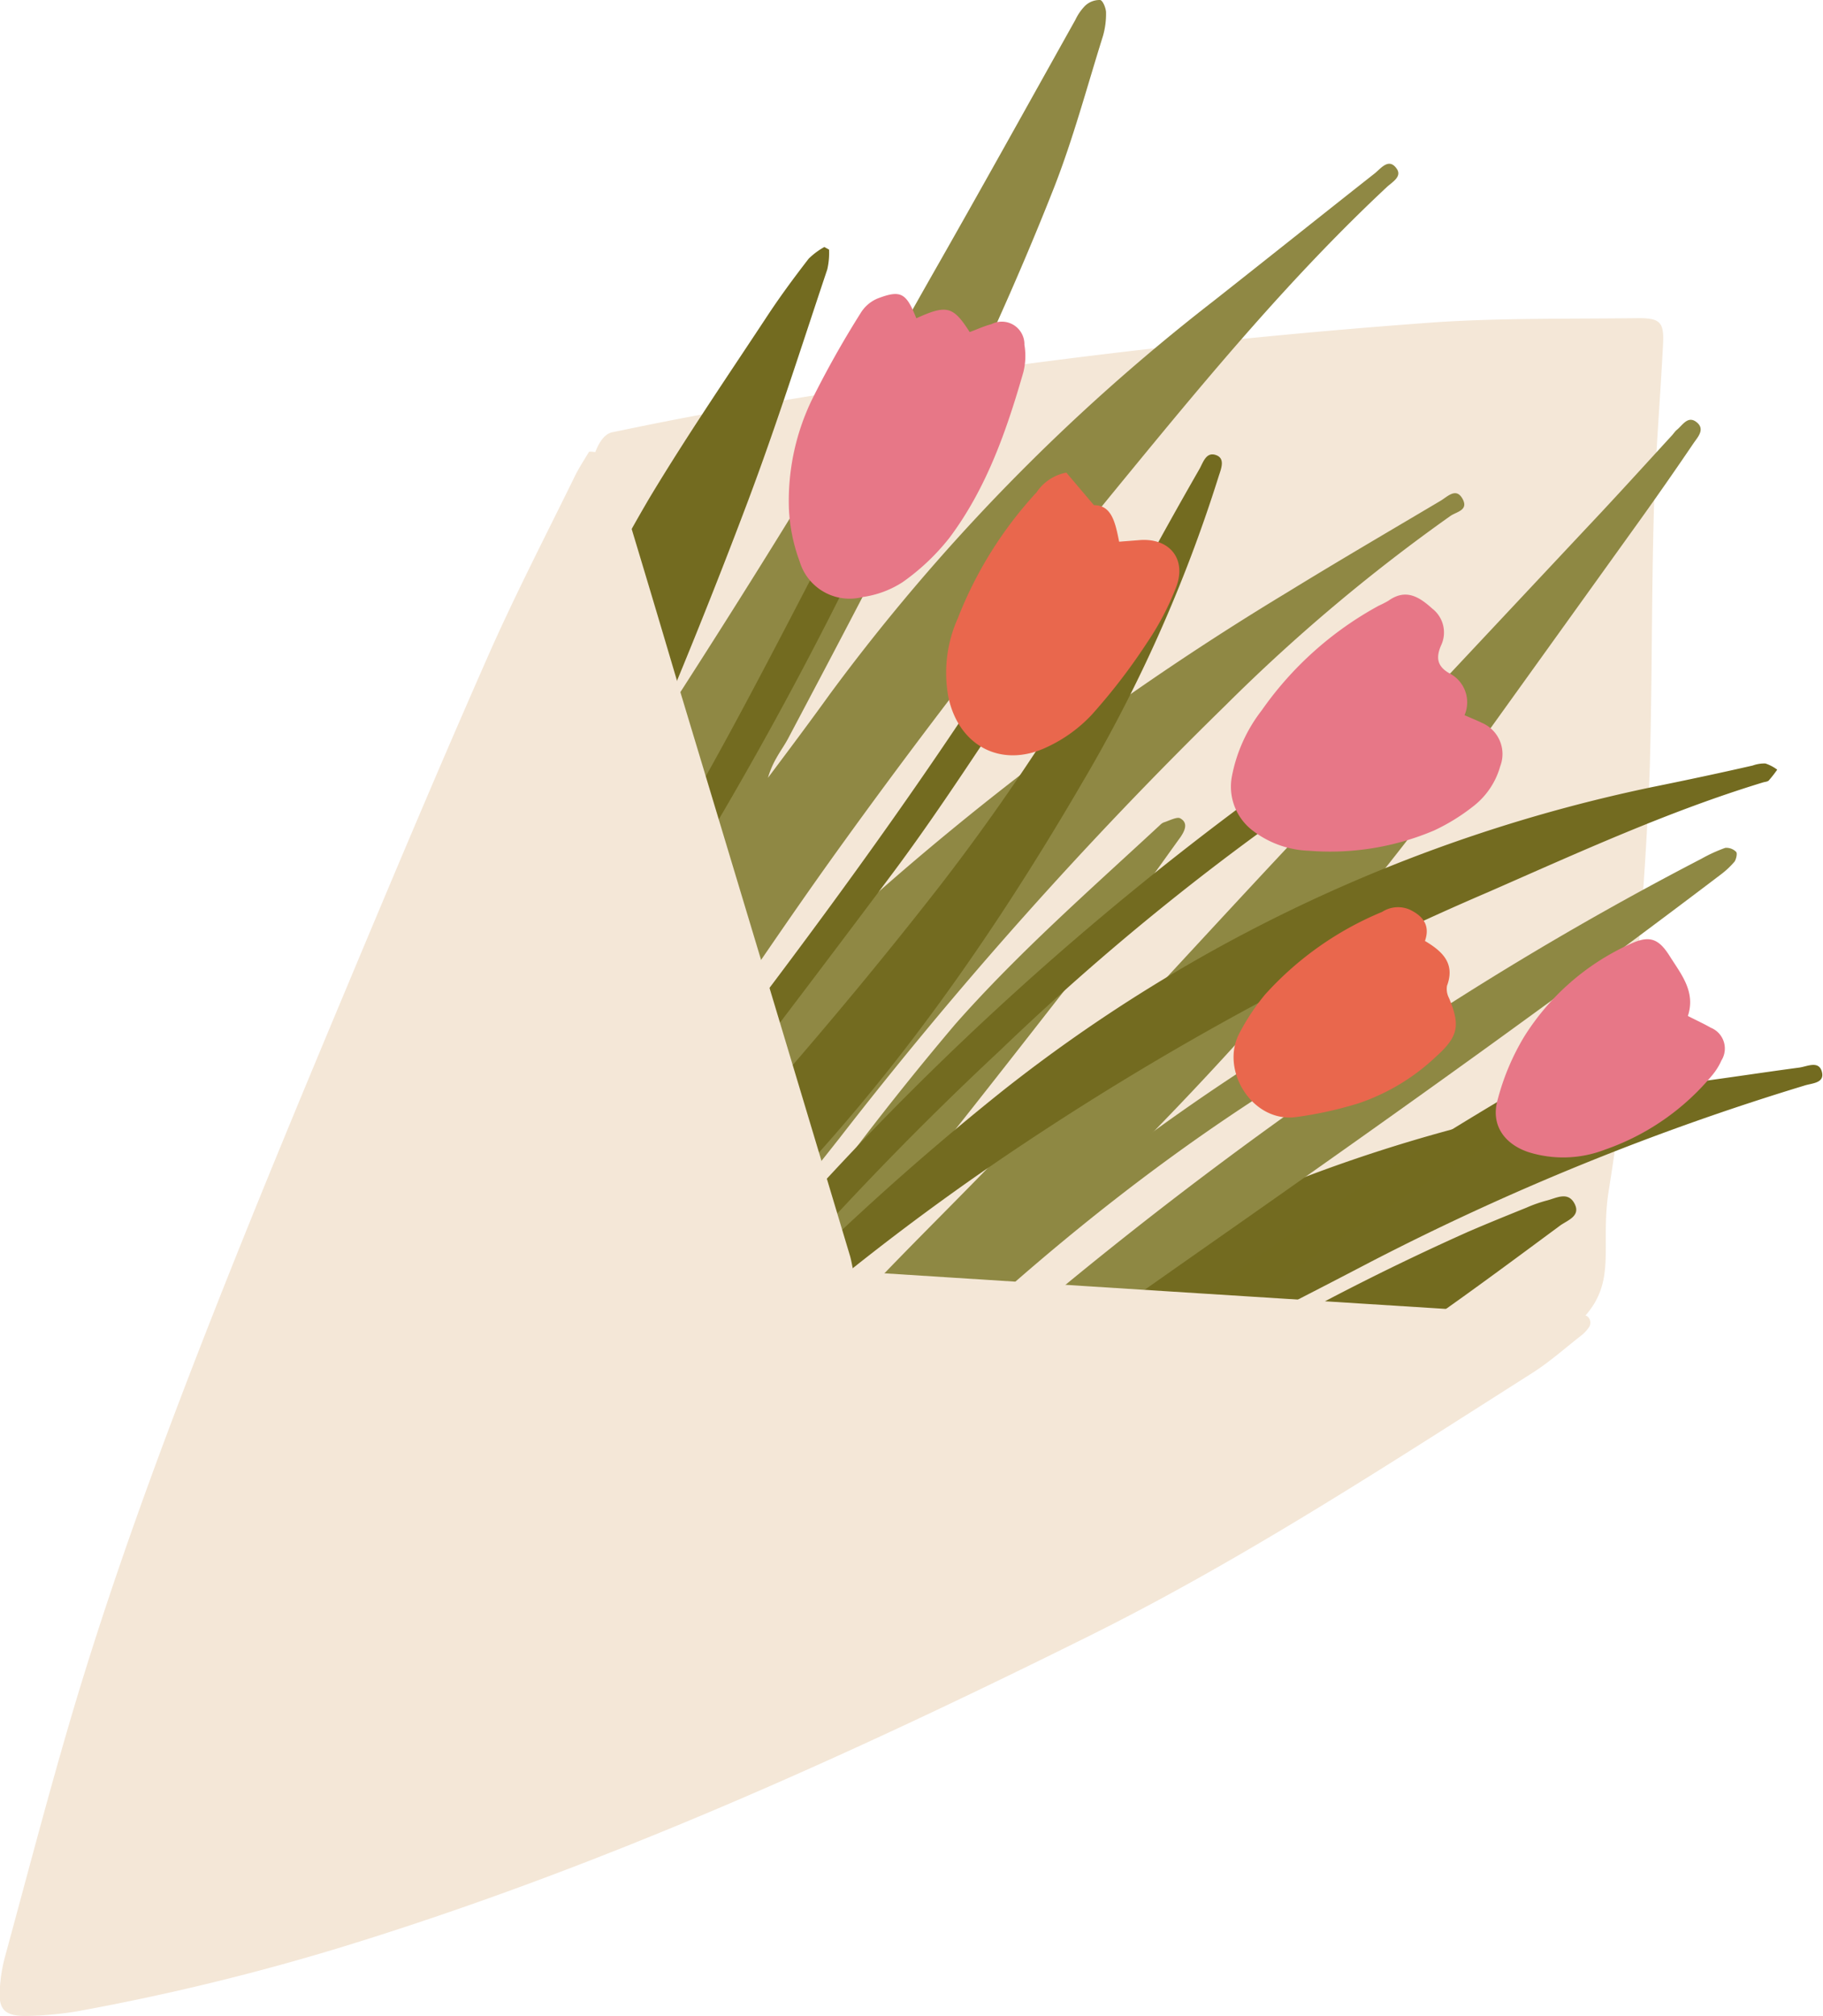 <svg xmlns="http://www.w3.org/2000/svg" viewBox="0 0 132.22 146.18"><defs><style>.cls-1{fill:#f4e7d7;}.cls-2{fill:#8f8844;}.cls-3{fill:#8e8843;}.cls-4{fill:#736b20;}.cls-5{fill:#736b1f;}.cls-6{fill:#e77787;}.cls-7{fill:#e9674d;}.cls-8{fill:#b33b3c;}</style></defs><g id="Layer_2" data-name="Layer 2"><g id="Layer_1-2" data-name="Layer 1"><path class="cls-1" d="M86.32,103.21a91.91,91.91,0,0,1-10.06-1.43c-6.76-1.35-13.57-3.6-18.75-8.15s-8.26-11-10.46-17.57a91.42,91.42,0,0,1-4.63-24.4c-.16-3.18-1.2-19.68,2-20.32,2.77-.57,5.54-1.14,8.33-1.6a503.42,503.42,0,0,1,51.49-6.38c4.85-.31,9.74-.23,14.61-.29,1.56,0,1.85.3,1.77,1.88-.21,4.08-.56,8.16-.67,12.24-.17,6.13-.12,12.27-.29,18.39a255.83,255.83,0,0,1-3,30.88c-.67,4.42.94,7-2.8,10C105.59,102.92,96.41,104.07,86.32,103.21Z"/><path class="cls-2" d="M43.1,88.37C42,89.63,40.89,90.55,40.41,92c-.08.26-.47.41-.72.62-.19-.33-.54-.67-.53-1a2.18,2.18,0,0,1,.55-1.09c.74-1,1.53-2,2.35-3-1.81-.81-4.11-.76-5-3-1.56,1.35-2.24,1.42-4,.28a19.54,19.54,0,0,1-2.26-1.69c-1.07-.91-1.26-1.51-.58-2.74,1.12-2.07,2.36-4.08,3.6-6.09.76-1.25,1.62-2.44,2.4-3.68.36-.56.89-1,.66-1.85-.06-.18.15-.49.31-.68,4.64-5.84,8.51-12.2,12.52-18.46q5.36-8.34,10.5-16.81c2.5-4.12,4.83-8.34,7.21-12.54C71,14,74.5,7.69,78,1.43a3.7,3.7,0,0,1,.69-1A1.52,1.52,0,0,1,79.78,0c.19,0,.43.57.44.89A5.85,5.85,0,0,1,80,2.6c-1.16,3.69-2.16,7.46-3.57,11.05C71,27.44,64.05,40.52,57.14,53.59c-.25.46-.56.89-.81,1.34a6.45,6.45,0,0,0-.63,1.47c1.5-2,3-4,4.49-6.07A145,145,0,0,1,88,21.84c3.91-3.08,7.8-6.19,11.71-9.27.44-.35,1-1.13,1.56-.38.47.6-.28,1-.68,1.37C93.7,20,87.71,27.21,81.76,34.46c-7.39,9-14.53,18.17-21.31,27.62-3.27,4.56-6.39,9.22-9.57,13.83-.14.22-.25.45-.57,1a8.46,8.46,0,0,0,1.07-.69c3.31-3.13,6.57-6.31,9.92-9.39A206.83,206.83,0,0,1,93.4,42.93c3.66-2.25,7.38-4.42,11.07-6.61.5-.29,1.13-1,1.6-.16s-.42.94-.87,1.25A127.66,127.66,0,0,0,88.87,51.16a306.89,306.89,0,0,0-28,31.39Q57.11,87.32,53.23,92c-2,2.37-2.59,2.35-5,.4C46.57,91.05,44.91,89.78,43.1,88.37Z"/><path class="cls-3" d="M55.86,101.84c.48-.63.79-1,1.11-1.44,4.51-5.67,9.76-10.64,14.79-15.83,7-7.26,13.81-14.77,20.71-22.16q11.85-12.67,23.74-25.34c1.68-1.8,3.34-3.63,5-5.44.15-.15.26-.34.42-.47.42-.35.8-1.05,1.43-.54s.07,1.08-.23,1.52q-1.89,2.79-3.86,5.54c-3.94,5.49-7.9,11-11.83,16.47a248.23,248.23,0,0,1-23,27.42c-5.84,6.09-12.06,11.8-18,17.8a9.21,9.21,0,0,1-8.43,2.72C57.2,102,56.69,102,55.86,101.84Z"/><path class="cls-4" d="M70.94,101.28,74,97.73a2.62,2.62,0,0,0-.22-.25L69,101.1a3.89,3.89,0,0,1,1.69-2.87c2.89-1.9,5.73-3.88,8.72-5.62,13.33-7.76,27.8-12.11,43-14.07,2.7-.35,5.4-.77,8.1-1.13.57-.08,1.41-.53,1.63.31s-.75.82-1.28,1A186.53,186.53,0,0,0,99.49,91.46C92,95.38,84.38,99.18,76.82,103c-.39.2-.82.23-.75,1,0,.47-.68.81-1.22.57a3.2,3.2,0,0,0-2-.14c-1.49.27-1.77.06-2.5-1.4-.14-.29-.54-.44-.73-.72a1.18,1.18,0,0,1-.21-.82c0-.14.41-.28.64-.3A4,4,0,0,1,70.94,101.28Z"/><path class="cls-3" d="M50.6,102a2.4,2.4,0,0,1,.32-2.81c1.65-2.48,3.26-5,5-7.43A219.18,219.18,0,0,1,69.28,74.27c4.59-5.2,9.79-9.75,14.86-14.45a.83.83,0,0,1,.25-.18c.42-.13,1-.45,1.23-.29.59.34.29.92,0,1.35-1.41,1.95-2.79,3.93-4.28,5.83C75.71,73.71,70.14,80.92,64.41,88a84.52,84.52,0,0,1-6,6c-2.29,2.3-4.54,4.64-6.81,7C51.3,101.22,51,101.52,50.6,102Z"/><path class="cls-4" d="M60.13,18.1A5.27,5.27,0,0,1,60,19.54c-1.88,5.61-3.67,11.26-5.75,16.79-2.42,6.43-5,12.79-7.7,19.11-2.26,5.35-4.74,10.62-7.15,15.92-2.23,4.91-4.5,9.81-6.58,14.84.3-.39.65-.75.91-1.16q4.59-7.51,9.16-15c2.83-4.66,5.79-9.25,8.44-14,3.47-6.22,6.69-12.59,10-18.89A10.74,10.74,0,0,1,62,36a1.24,1.24,0,0,1,1.62-.55c.53.28.68.87.33,1.64-.64,1.38-1.34,2.73-2,4.1a282.24,282.24,0,0,1-15,26.71c-2.42,3.87-4.68,7.83-7.11,11.69C36.57,84.73,33.26,89.83,30,95c-.68,1.06-1.37,2.11-2.06,3.17-.17.26-.32.62-.57.72s-1,.35-1.26.18a1.41,1.41,0,0,1-.51-1.16,128.42,128.42,0,0,1,5.18-23.1C33,68.27,35.4,61.83,37.88,55.44a124.92,124.92,0,0,1,9.2-19.29c2.75-4.58,5.78-9,8.71-13.45.9-1.35,1.87-2.66,2.86-3.94a5.21,5.21,0,0,1,1.14-.85Z"/><path class="cls-4" d="M40.18,96.1c1.66-1.73,3.35-3.43,5-5.19C53.23,82.3,61,73.45,68.24,64.14A157.46,157.46,0,0,0,82.55,42C84,39.3,85.48,36.65,87,34c.27-.48.48-1.26,1.2-1s.33,1.07.16,1.63A106.2,106.2,0,0,1,78.5,56.74c-7.5,12.87-16.13,24.88-27.16,35A68.83,68.83,0,0,1,40.7,99.54a7,7,0,0,1-1.66.88,13.25,13.25,0,0,0-5.16,3.46c-.23.21-.47.54-.73.56a1.87,1.87,0,0,1-1.27-.23,1.34,1.34,0,0,1-.17-1.12,3.67,3.67,0,0,1,.72-1.21c5.81-7.49,11.65-14.95,17.44-22.46,6.72-8.71,13.31-17.51,19.45-26.65,1.44-2.13,2.78-4.31,4.16-6.48a8,8,0,0,1,.61-.91,1.08,1.08,0,0,1,1.85,1.1,11.61,11.61,0,0,1-1,1.94c-3.35,4.94-6.55,10-10.11,14.78C56.66,74.13,48.35,84.91,40.12,95.76a.58.58,0,0,0,0,.14Z"/><path class="cls-4" d="M53.08,97l1.61-1.55A195.69,195.69,0,0,1,72.6,79.19a113.14,113.14,0,0,1,47.29-22.13c2.42-.49,4.82-1,7.23-1.55a2.53,2.53,0,0,1,.92-.15,3,3,0,0,1,.86.45,9.1,9.1,0,0,1-.61.78c-.09.1-.29.1-.44.15C121,58.83,114.53,61.8,108,64.66A210.73,210.73,0,0,0,74.3,82.9a178.47,178.47,0,0,0-27,22c-2.73,2.74-5.25,5.7-7.86,8.57-.1.11-.2.24-.31.35-.48.49-1,.77-1.67.34s-.61-1.12-.08-1.82c1.58-2.08,3.13-4.2,4.82-6.2C47.67,99.67,53,93.07,58.74,86.81A219.35,219.35,0,0,1,90.64,58c1.35-1,2.75-1.92,4.14-2.85a2.22,2.22,0,0,1,1.11-.54,1.48,1.48,0,0,1,1.16.49c.18.3,0,.87-.13,1.27-.11.25-.46.41-.72.58A181.74,181.74,0,0,0,72.56,76.14,235.17,235.17,0,0,0,53.39,96.27c-.16.19-.31.4-.46.6Z"/><path class="cls-3" d="M54.91,112.17c.45-.34.93-.64,1.36-1,4.33-3.72,8.69-7.41,13-11.18A301.83,301.83,0,0,1,95.78,79.1a234.86,234.86,0,0,1,27.64-16.84,11,11,0,0,1,1.71-.78,1,1,0,0,1,.79.29c.1.11,0,.53-.11.7a6.16,6.16,0,0,1-1,.94c-11.48,8.72-23.21,17.08-35,25.35-9.83,6.88-19.62,13.81-29.3,20.9-4.26,3.12-8.2,6.67-12.28,10a1.83,1.83,0,0,1-2,.4,2.4,2.4,0,0,1,.63-2.29c8.7-10.65,18-20.73,28.7-29.42A155.83,155.83,0,0,1,96.55,73.62,8.73,8.73,0,0,1,97.8,73a1,1,0,0,1,1.35.46,1,1,0,0,1-.3,1.41,10.56,10.56,0,0,1-1.31.86c-11.63,6.65-22,15-31.57,24.27-3.81,3.66-7.26,7.69-10.87,11.55a4.39,4.39,0,0,0-.32.51Z"/><path class="cls-5" d="M70.09,110.69l7-4.79a180.21,180.21,0,0,1,29.41-16.59c1.39-.6,2.8-1.17,4.21-1.74a10,10,0,0,1,1.48-.52c.68-.17,1.52-.68,2,.21s-.44,1.2-1,1.58c-3.11,2.3-6.23,4.62-9.4,6.84a246.58,246.58,0,0,1-38.94,22.07c-2.66,1.22-5.29,2.54-7.93,3.81-.28.14-.59.37-.86.34a1.52,1.52,0,0,1-1-.44,1.76,1.76,0,0,1,0-1.16c.06-.22.32-.4.52-.57,9.13-7.94,18.38-15.74,28-23.08a293.3,293.3,0,0,1,26.29-17.5c1-.63,2.06-1.26,3.11-1.86s1.59-.42,1.93.19.08,1.24-.8,1.79c-3,1.84-6,3.68-9,5.49-12.17,7.31-23.34,16-34.29,24.95a8.18,8.18,0,0,0-.68.64S70.09,110.45,70.09,110.69Z"/><path class="cls-6" d="M66.46,23.08c2.2-1,2.67-.89,3.87,1,.52-.19,1-.42,1.59-.58A1.64,1.64,0,0,1,74.3,25a4.86,4.86,0,0,1-.08,2c-1.22,4.24-2.67,8.41-5.36,12a16.15,16.15,0,0,1-3.39,3.21,7.12,7.12,0,0,1-2.9,1.08A3.78,3.78,0,0,1,58,40.72a12.61,12.61,0,0,1-.78-3.8A16.86,16.86,0,0,1,58.88,29a70.46,70.46,0,0,1,3.53-6.28,2.62,2.62,0,0,1,1.25-1.08C65.34,21,65.73,21.24,66.46,23.08Z"/><path class="cls-6" d="M106.22,51.86c.5.22.89.37,1.25.55a2.46,2.46,0,0,1,1.34,3.15,5.57,5.57,0,0,1-2,2.94,14.43,14.43,0,0,1-2.8,1.72,19.3,19.3,0,0,1-9.07,1.47,7.09,7.09,0,0,1-4.08-1.46,4,4,0,0,1-1.52-3.89,11.22,11.22,0,0,1,2.17-4.83A24.85,24.85,0,0,1,100,43.92a7.67,7.67,0,0,0,.7-.36c1.26-.9,2.23-.29,3.18.57a2.19,2.19,0,0,1,.63,2.69c-.35.83-.31,1.48.61,2A2.36,2.36,0,0,1,106.22,51.86Z"/><path class="cls-7" d="M77.34,34.27l2,2.36c1.29,0,1.55,1.25,1.83,2.65l1.54-.12c2.15-.14,3.38,1.41,2.58,3.45a20,20,0,0,1-2.1,4,43.26,43.26,0,0,1-4,5.21,10.48,10.48,0,0,1-3.27,2.36c-3.3,1.56-6.4-.09-7.14-3.66a9.66,9.66,0,0,1,.69-5.69,29,29,0,0,1,5.71-9.13A3.35,3.35,0,0,1,77.34,34.27Z"/><path class="cls-6" d="M122.42,73.67c.73.37,1.21.59,1.66.85a1.63,1.63,0,0,1,.77,2.38,4.48,4.48,0,0,1-.66,1.06,17.57,17.57,0,0,1-7.78,5.4,8.41,8.41,0,0,1-5.56.18c-1.78-.6-2.72-2-2.24-3.75a17.32,17.32,0,0,1,1.93-4.61,17.65,17.65,0,0,1,7.7-6.73c1.4-.65,2.06-.4,2.87.89S123,71.9,122.42,73.67Z"/><path class="cls-7" d="M103.35,68.23c1.32.78,2.19,1.66,1.6,3.25a1.41,1.41,0,0,0,.14.88c.84,2,.68,2.8-.93,4.25A15.28,15.28,0,0,1,98.54,80,27.75,27.75,0,0,1,94,81c-3.2.43-5.57-3.48-4.07-6.15a15.82,15.82,0,0,1,1.82-2.73,23.52,23.52,0,0,1,8.5-6,2.12,2.12,0,0,1,2-.16C103.16,66.4,103.76,67.06,103.35,68.23Z"/><path class="cls-8" d="M34.36,71.67a2.37,2.37,0,0,1,.17.8c0,.12-.38.3-.46.25s-.39-.38-.36-.54S34.05,71.9,34.36,71.67Z"/><path class="cls-1" d="M42.73,32.75c1.42,0,1.65.85,1.91,1.73Q47,42.24,49.29,50q6.18,20.47,12.34,41c.11.35.16.71.25,1.1.52.07.92.14,1.33.17q23.67,1.51,47.35,3c1.38.08,2.75.56,4.17.12.45-.14.78.41.53.83a2.71,2.71,0,0,1-.64.67c-1.16.91-2.26,1.89-3.49,2.67-10.49,6.66-20.9,13.47-32,19C61.58,127.28,43.77,135.34,25,141.12a170.12,170.12,0,0,1-19.39,4.72,24.78,24.78,0,0,1-3.75.34c-1.52,0-2-.47-1.87-2a11.35,11.35,0,0,1,.38-2.32C2,135.88,3.56,129.9,5.31,124c3-10.06,6.65-19.87,10.5-29.62,3.06-7.75,6.26-15.44,9.48-23.13,3.3-7.88,6.61-15.75,10.06-23.57,1.94-4.41,4.16-8.7,6.27-13C41.94,34,42.36,33.36,42.73,32.75Z"/></g></g></svg>